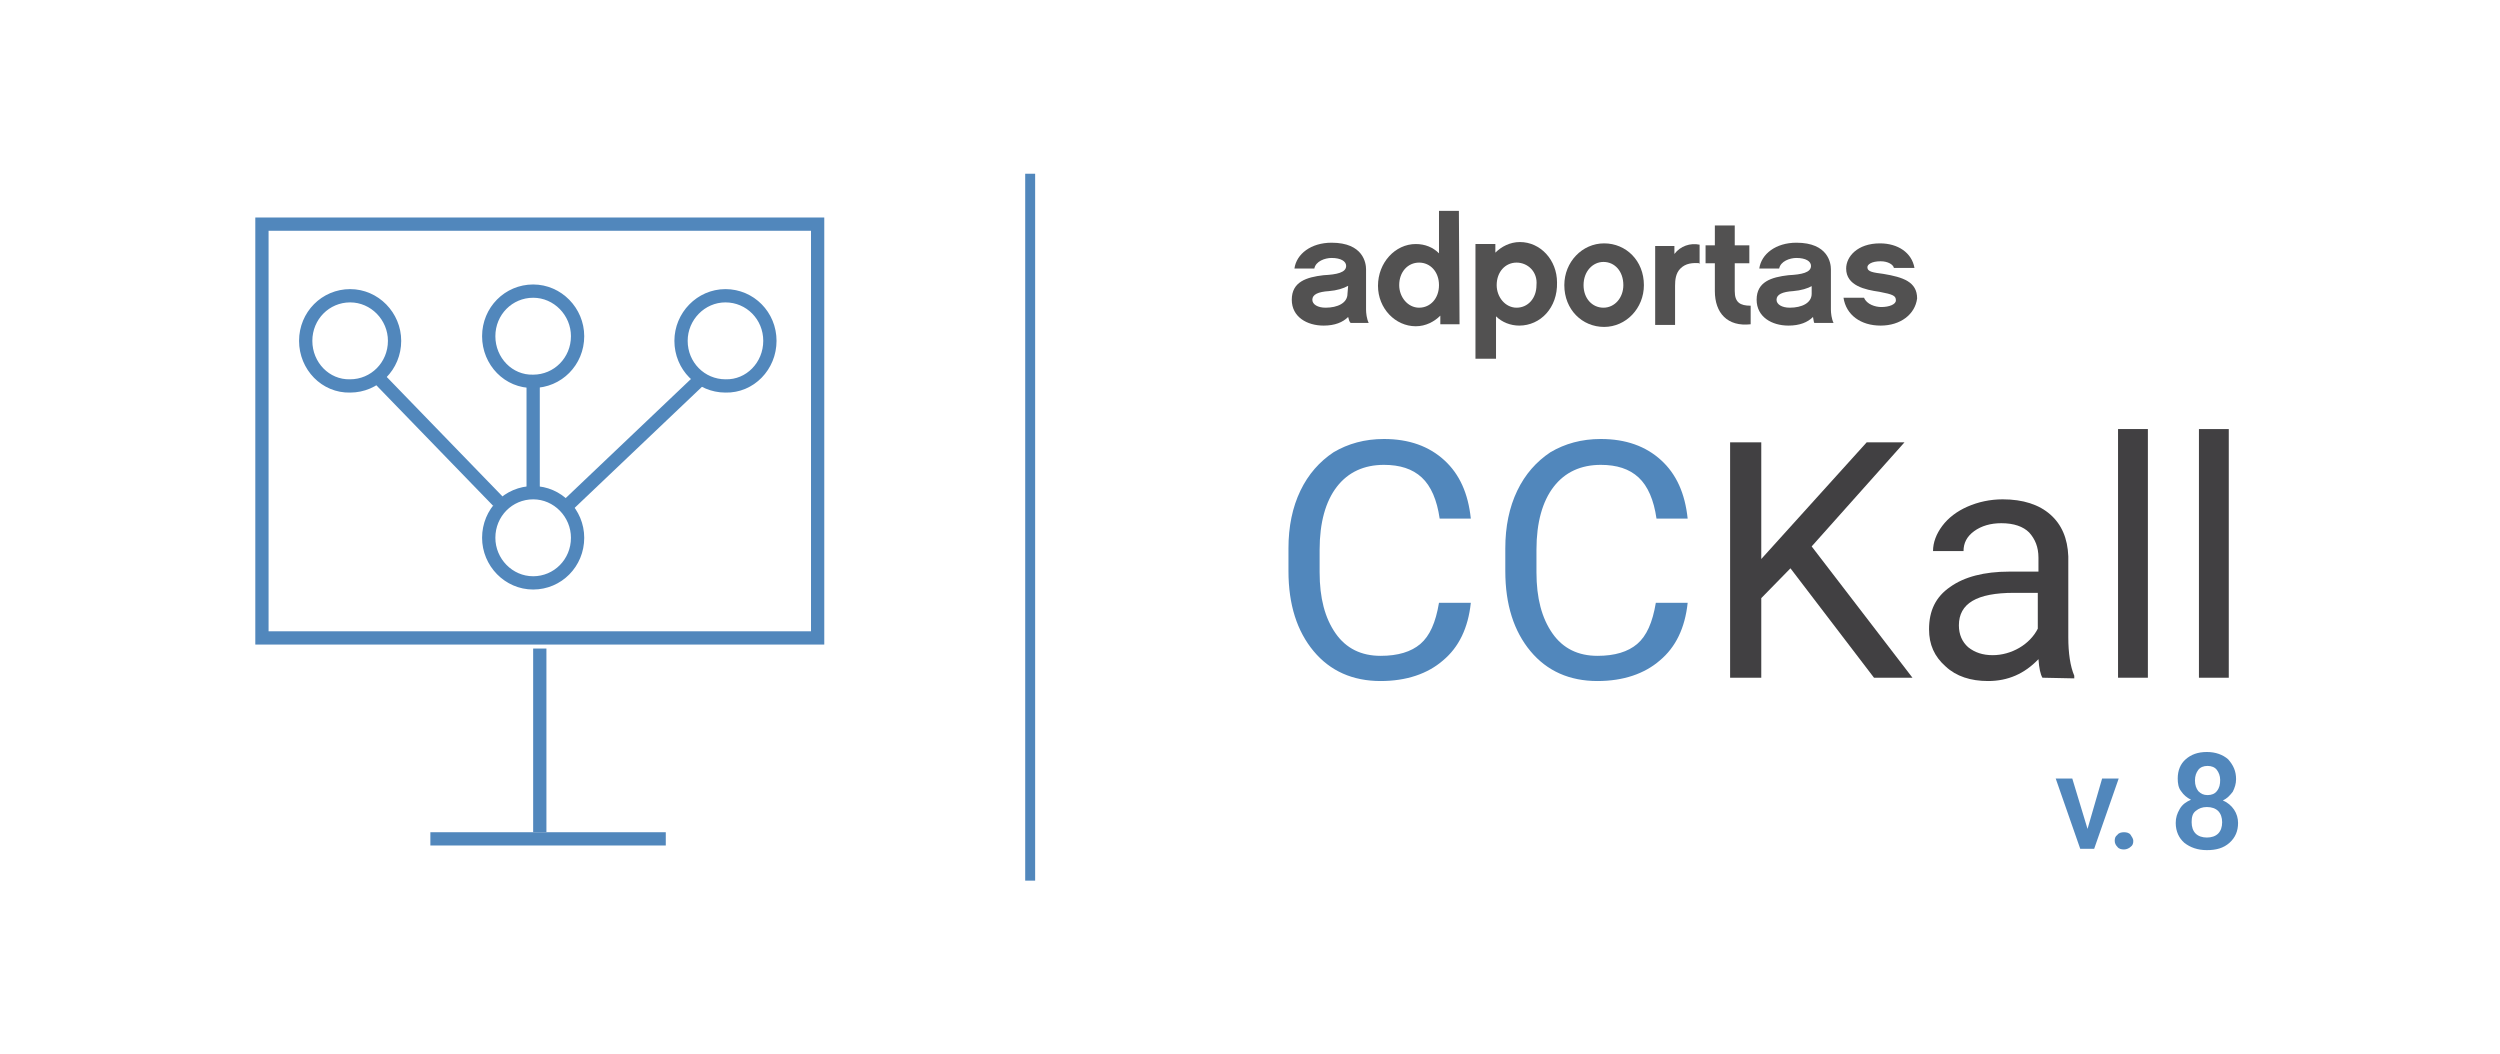 <svg version="1.1" id="Capa_1" xmlns="http://www.w3.org/2000/svg" xmlns:xlink="http://www.w3.org/1999/xlink" x="0px" y="0px"
	 viewBox="0 0 377 159" style="enable-background:new 0 0 377 159;" xml:space="preserve">
<defs>
    <style type="text/css">
	   .lin-base{
            fill:none;
            stroke:#5187BC;
            stroke-width:2;
            stroke-miterlimit:10;
            stroke-dasharray:400;
            stroke-dashoffset:0;
            -webkit-animation:dasha 4s linear forwards;
            -o-animation:dasha 4s linear forwards;
            -moz-animation:dasha 4s linear forwards;
            animation:dasha 4s linear forwards;
            }
        @-webkit-keyframes dasha{
            from{
                stroke-dashoffset:400;
                }
            to{
                stroke-dashoffset:0;
                }
            }
        .lin-peq{
            fill:none;
            stroke:#5187BC;
            stroke-width:2;
            stroke-miterlimit:10;
            stroke-dasharray:1000;
            stroke-dashoffset:0;
            -webkit-animation:dashpq 4s linear forwards;
            -o-animation:dashpq 4s linear forwards;
            -moz-animation:dashpq 4s linear forwards;
            animation:dashpq 4s linear forwards;
            -webkit-animation-delay: 3s;
            -o-animation-delay: 3s;
            -moz-animation-delay: 3s;
            animation-delay: 3s;
            }
        @-webkit-keyframes dashpq{
            from{
                stroke-dashoffset:1000;
                }
            to{
                stroke-dashoffset:0;
                }
            }
        .cuadrado{
            fill:none;
            stroke:#5187BC;
            stroke-width:2;
            stroke-miterlimit:10;
            stroke-dasharray:1300;
            stroke-dashoffset:0;
            -webkit-animation:dash 10s linear forwards;
            -o-animation:dash 10s linear forwards;
            -moz-animation:dash 10s linear forwards;
            animation:dash 10s linear forwards;
            }
        @-webkit-keyframes dash{
            from{
                stroke-dashoffset:1300;
                }
            to{
                stroke-dashoffset:0;
                }
            }
        .circ1{
            fill:none;
            stroke:#5187BC;
            stroke-width:2;
            stroke-miterlimit:10;
            stroke-dasharray:600;
            stroke-dashoffset:0;
            -webkit-animation:dashcir 5s linear forwards;
            -o-animation:dashcir 5s linear forwards;
            -moz-animation:dashcir 5s linear forwards;
            animation:dashcir 5s linear forwards;
            -webkit-animation-delay: 3s;
            -o-animation-delay: 3s;
            -moz-animation-delay: 3s;
            animation-delay: 3s;
            }
        @-webkit-keyframes dashcir{
            from{
                stroke-dashoffset:600;
                }
            to{
                stroke-dashoffset:0;
                }
        }
        .treslineas{
            fill:none;
            stroke:#5187BC;
            stroke-width:2;
            stroke-miterlimit:10;
        }
        .circ2{
            fill:none;
            stroke:#5187BC;
            stroke-width:2;
            stroke-miterlimit:10;
            stroke-dasharray:600;
            stroke-dashoffset:0;
            -webkit-animation:dashcir2 5s linear forwards;
            -o-animation:dashcir2 5s linear forwards;
            -moz-animation:dashcir2 5s linear forwards;
            animation:dashcir2 5s linear forwards;
            -webkit-animation-delay: 5s;
            -o-animation-delay: 5s;
            -moz-animation-delay: 5s;
            animation-delay: 5s;
            }
        @-webkit-keyframes dashcir2{
            from{
                stroke-dashoffset:600;
                }
            to{
                stroke-dashoffset:0;
                }
        }
        .circ3{
            fill:none;
            stroke:#5187BC;
            stroke-width:2;
            stroke-miterlimit:10;
            stroke-dasharray:600;
            stroke-dashoffset:0;
            -webkit-animation:dashcir3 5s linear forwards;
            -o-animation:dashcir3 5s linear forwards;
            -moz-animation:dashcir3 5s linear forwards;
            animation:dashcir3 5s linear forwards;
            -webkit-animation-delay: 5.2s;
            -o-animation-delay: 5.2s;
            -moz-animation-delay: 5.2s;
            animation-delay: 5.2s;
            }
        @-webkit-keyframes dashcir3{
            from{
                stroke-dashoffset:600;
                }
            to{
                stroke-dashoffset:0;
                }
        }
        .circ4{
            fill:none;
            stroke:#5187BC;
            stroke-width:2;
            stroke-miterlimit:10;
            stroke-dasharray:400;
            stroke-dashoffset:0;
            -webkit-animation:dashcir4 5s linear forwards;
            -o-animation:dashcir4 5s linear forwards;
            -moz-animation:dashcir4 5s linear forwards;
            animation:dashcir4 5s linear forwards;
            -webkit-animation-delay: 5.4s;
            -o-animation-delay: 5.4s;
            -moz-animation-delay: 5.4s;
            animation-delay: 5.4s;
            }
        @-webkit-keyframes dashcir4{
            from{
                stroke-dashoffset:400;
                }
            to{
                stroke-dashoffset:0;
                }
        }
        .linea{
            fill:#5187BC;
            stroke-dasharray:1300;
            stroke-dashoffset:0;
            -webkit-animation:dashlinea 3s linear forwards;
            -o-animation:dashlinea 3s linear forwards;
            -moz-animation:dashlinea 3s linear forwards;
            animation:dashlinea 3s linear forwards;
            }
        @-webkit-keyframes dashlinea{
            from{
                stroke-dashoffset:1300;
                }
            to{
                stroke-dashoffset:0;
                }
        }
        .adportas{
            fill:#525151;
            -webkit-animation:transleft 4s linear forwards;
            -o-animation:transleft 4s linear forwards;
            -moz-animation:transleft 4s linear forwards;
            animation:transleft 4s linear forwards;
            }
        @keyframes transleft {
            from {
                transform: translate(20px);
            }
            to {
                transform: translate(0px);
            }
        }
        .c1{
            fill:#5187BC;
            -webkit-animation:tranc1 .3s linear forwards;
            -o-animation:tranc1 .3s linear forwards;
            -moz-animation:tranc1 .3s linear forwards;
            animation:tranc1 .3s linear forwards;
            }
        @keyframes tranc1 {
            from {
                transform: translate(20px);
                opacity: 0;
            }
            to {
                transform: translate(0px);
                opacity: 1;
            }
        }
        .c2{
            fill:#5187BC;
            -webkit-animation:trance .6s linear forwards;
            -o-animation:trance .6s linear forwards;
            -moz-animation:trance .6s linear forwards;
            animation:trance .6s linear forwards;
            }
        @keyframes trance {
            from {
                transform: translate(20px);
                opacity: 0;
            }
            to {
                transform: translate(0px);
                opacity: 1;
            }
        }
        .k{
            fill:#414042;
            -webkit-animation:trank .9s linear forwards;
            -o-animation:trank .9s linear forwards;
            -moz-animation:trank .9s linear forwards;
            animation:trank .9s linear forwards;
            }
        @keyframes trank {
            from {
                transform: translate(20px);
                opacity: 0;
            }
            to {
                transform: translate(0px);
                opacity: 1;
            }
        }
        .a{
            fill:#414042;
            -webkit-animation:trana 1.2s linear forwards;
            -o-animation:trana 1.2s linear forwards;
            -moz-animation:trana 1.2s linear forwards;
            animation:trana 1.2s linear forwards;
            }
        @keyframes trana {
            from {
                transform: translate(20px);
                opacity: 0;
            }
            to {
                transform: translate(0px);
                opacity: 1;
            }
        }
        .l1{
            fill:#414042;
            -webkit-animation:tranl1 1.5s linear forwards;
            -o-animation:tranl1 1.5s linear forwards;
            -moz-animation:tranl1 1.5s linear forwards;
            animation:tranl1 1.5s linear forwards;
            }
        @keyframes tranl1 {
            from {
                transform: translate(20px);
                opacity: 0;
            }
            to {
                transform: translate(0px);
                opacity: 1;
            }
        }
        .l2{
            fill:#414042;
            -webkit-animation:tranl2 1.8s linear forwards;
            -o-animation:tranl2 1.8s linear forwards;
            -moz-animation:tranl2 1.8s linear forwards;
            animation:tranl2 1.8s linear forwards;
            }
        @keyframes tranl2 {
            from {
                transform: translate(20px);
                opacity: 0;
            }
            to {
                transform: translate(0px);
                opacity: 1;
            }
        }
        .v8{
            fill:#5187BC;
            -webkit-animation:transright 4s linear forwards;
            -o-animation:transright 4s linear forwards;
            -moz-animation:transright 4s linear forwards;
            animation:transright 4s linear forwards;
            animation-timing-function:ease-in;
            }
        @keyframes transright {
            from {
                transform: translate(-20px);
            }
            to {
                transform: translate(0px);
            }
        }
    </style>
</defs>
<line class="lin-base" x1="100.4" y1="126.5" x2="64.9" y2="126.5"/>
<line class="lin-peq" x1="81.4" y1="125.5" x2="81.4" y2="97.8"/>
<rect x="39.5" y="33.8" class="cuadrado" width="83.8" height="62.4"/>
<path class="circ1" d="M73.7,81.1c0-3.8,3-6.8,6.7-6.8s6.7,3.1,6.7,6.8c0,3.8-3,6.8-6.7,6.8S73.7,84.8,73.7,81.1"/>
<g>
    <line class="treslineas" x1="85.4" y1="76.4" x2="105.7" y2="57.1"/>
    <line class="treslineas" x1="75.1" y1="75.6" x2="56.4" y2="56.3"/>
    <line class="treslineas" x1="80.4" y1="74.2" x2="80.4" y2="57.6"/>
</g>
<path class="circ2" d="M46.1,51.4c0-3.8,3-6.8,6.7-6.8s6.7,3.1,6.7,6.8c0,3.8-3,6.8-6.7,6.8C49.1,58.3,46.1,55.2,46.1,51.4"/>
<path class="circ3" d="M73.7,50.7c0-3.8,3-6.8,6.7-6.8s6.7,3.1,6.7,6.8c0,3.8-3,6.8-6.7,6.8C76.7,57.6,73.7,54.5,73.7,50.7"/>
<path class="circ4" d="M116.1,51.4c0-3.8-3-6.8-6.7-6.8s-6.7,3.1-6.7,6.8c0,3.8,3,6.8,6.7,6.8C113.1,58.3,116.1,55.2,116.1,51.4"/>
    
<rect x="154.6" y="26.2" class="linea" width="1.5" height="106.6"/>
<g>
	<path class="adportas" d="M203.3,43.1c-0.7,0.4-1.7,0.7-2.9,0.8c-1.6,0.1-2.5,0.5-2.5,1.3c0,0.7,0.8,1.2,2,1.2c1.8,0,3.3-0.7,3.3-2.1
		L203.3,43.1L203.3,43.1z M203.3,47.8c-0.8,0.8-2,1.3-3.7,1.3c-2.5,0-4.8-1.3-4.8-3.9c0-2.7,2.2-3.4,4.8-3.7c2-0.1,3.4-0.4,3.4-1.4
		c0-0.7-0.8-1.2-2.2-1.2c-1,0-2.4,0.5-2.6,1.6h-3c0.3-2.2,2.5-3.9,5.6-3.9c4.8,0,5.2,3.1,5.2,4v6.1c0,0.5,0.1,1.4,0.4,2h-2.7
		C203.5,48.6,203.4,48.2,203.3,47.8"/>
	<path class="adportas" d="M214,39.6c-1.7,0-3,1.4-3,3.4c0,1.8,1.3,3.4,3,3.4s3-1.4,3-3.4S215.7,39.6,214,39.6 M220.1,48.9h-2.9v-1.3
		c-0.9,0.9-2.2,1.6-3.7,1.6c-3.1,0-5.7-2.7-5.7-6.1c0-3.5,2.6-6.3,5.7-6.3c1.4,0,2.6,0.5,3.5,1.4v-6.4h3L220.1,48.9L220.1,48.9z"/>
	<path class="adportas" d="M228.7,39.6c-1.7,0-3,1.4-3,3.4c0,1.8,1.3,3.4,3,3.4s3-1.4,3-3.4C231.9,41,230.4,39.6,228.7,39.6 M229.1,49.1
		c-1.3,0-2.6-0.5-3.5-1.4v6.4h-3.1V36.8h3v1.3c0.9-0.9,2.2-1.6,3.7-1.6c3.1,0,5.6,2.7,5.6,6.1C234.9,46.4,232.3,49.1,229.1,49.1"/>
	<path class="adportas" d="M244.8,43c0-2.1-1.3-3.5-3-3.5c-1.6,0-3,1.4-3,3.5c0,2,1.3,3.4,3,3.4S244.8,44.9,244.8,43 M247.9,43
		c0,3.5-2.7,6.3-6,6.3s-6-2.6-6-6.3c0-3.5,2.7-6.3,6-6.3S247.9,39.3,247.9,43"/>
	<path class="adportas" d="M256.4,39.7c-1.2-0.1-2.2,0-3,0.8c-0.7,0.7-0.8,1.7-0.8,2.6V49h-3V37.1h2.9v1.2c0.9-1.2,2.4-1.7,3.8-1.4v2.9
		L256.4,39.7L256.4,39.7z"/>
	<path class="adportas" d="M264,48.9c-3.5,0.4-5.4-1.7-5.4-5v-4.2h-1.4V37h1.4v-3h3v3h2.2v2.7h-2.2v4.2c0,1.7,0.8,2.2,2.4,2.2V48.9
		L264,48.9z"/>
	<path class="adportas" d="M273.3,43.1c-0.7,0.4-1.7,0.7-2.9,0.8c-1.6,0.1-2.5,0.5-2.5,1.3c0,0.7,0.8,1.2,2,1.2c1.8,0,3.3-0.7,3.3-2.1
		v-1.2H273.3z M273.4,47.8c-0.8,0.8-2,1.3-3.7,1.3c-2.5,0-4.8-1.3-4.8-3.9c0-2.7,2.2-3.4,4.8-3.7c2-0.1,3.4-0.4,3.4-1.4
		c0-0.7-0.8-1.2-2.2-1.2c-1,0-2.4,0.5-2.6,1.6h-3c0.3-2.2,2.5-3.9,5.6-3.9c4.8,0,5.2,3.1,5.2,4v6.1c0,0.5,0.1,1.4,0.4,2h-2.9
		C273.5,48.6,273.5,48.2,273.4,47.8"/>
	<path class="adportas" d="M283.6,49.1c-3,0-5.2-1.6-5.6-4.2h3.1c0.4,1,1.7,1.4,2.6,1.4c1.2,0,2.2-0.4,2.2-1c0-0.7-0.4-0.9-2.5-1.3
		c-2.1-0.3-5-0.9-5-3.5c0-1.8,1.7-3.8,5.1-3.8c2.7,0,4.8,1.4,5.2,3.7h-3.1c-0.1-0.5-0.9-1-2-1c-1.4,0-2,0.5-2,0.9
		c0,0.7,0.9,0.8,2.4,1c3,0.5,5.1,1.2,5.1,3.7C288.8,47.4,286.6,49.1,283.6,49.1"/>
</g>
<path class="c1" d="M221.8,90.9c-0.4,3.8-1.8,6.7-4.2,8.7c-2.3,2-5.5,3.1-9.4,3.1c-4.2,0-7.6-1.5-10.1-4.5s-3.8-7-3.8-12.1v-3.4
	c0-3.3,0.6-6.2,1.8-8.7s2.9-4.4,5-5.8c2.2-1.3,4.7-2,7.6-2c3.8,0,6.8,1.1,9.1,3.2s3.6,5,4,8.8h-4.7c-0.4-2.8-1.3-4.9-2.7-6.2
	c-1.4-1.3-3.3-1.9-5.7-1.9c-3,0-5.4,1.1-7.1,3.3c-1.7,2.2-2.6,5.4-2.6,9.5v3.4c0,3.9,0.8,6.9,2.4,9.2c1.6,2.3,3.9,3.4,6.8,3.4
	c2.6,0,4.6-0.6,6-1.8s2.3-3.2,2.8-6.2H221.8z"/>
<path class="c2" d="M254.5,90.9c-0.4,3.8-1.8,6.7-4.2,8.7c-2.3,2-5.5,3.1-9.4,3.1c-4.2,0-7.6-1.5-10.1-4.5s-3.8-7-3.8-12.1v-3.4
	c0-3.3,0.6-6.2,1.8-8.7s2.9-4.4,5-5.8c2.2-1.3,4.7-2,7.6-2c3.8,0,6.8,1.1,9.1,3.2s3.6,5,4,8.8h-4.7c-0.4-2.8-1.3-4.9-2.7-6.2
	c-1.4-1.3-3.3-1.9-5.7-1.9c-3,0-5.4,1.1-7.1,3.3c-1.7,2.2-2.6,5.4-2.6,9.5v3.4c0,3.9,0.8,6.9,2.4,9.2c1.6,2.3,3.9,3.4,6.8,3.4
	c2.6,0,4.6-0.6,6-1.8s2.3-3.2,2.8-6.2H254.5z"/>
<path class="k" d="M270,85.7l-4.4,4.5v12h-4.7V66.7h4.7v17.6l15.9-17.6h5.7l-14,15.7l15.2,19.8h-5.8L270,85.7z"/>
<path class="a" d="M308,102.2c-0.3-0.5-0.5-1.4-0.6-2.8c-2.1,2.2-4.6,3.3-7.6,3.3c-2.6,0-4.8-0.7-6.4-2.2
	c-1.7-1.5-2.5-3.3-2.5-5.6c0-2.8,1-4.9,3.2-6.4c2.1-1.5,5.1-2.3,8.9-2.3h4.4v-2.1c0-1.6-0.5-2.8-1.4-3.8c-0.9-0.9-2.3-1.4-4.2-1.4
	c-1.6,0-3,0.4-4.1,1.2c-1.1,0.8-1.6,1.8-1.6,3h-4.6c0-1.3,0.5-2.6,1.4-3.8c0.9-1.2,2.2-2.2,3.8-2.9c1.6-0.7,3.4-1.1,5.3-1.1
	c3.1,0,5.5,0.8,7.2,2.3s2.6,3.6,2.7,6.3v12.2c0,2.4,0.3,4.4,0.9,5.8v0.4L308,102.2L308,102.2z M300.5,98.8c1.4,0,2.8-0.4,4-1.1
	s2.2-1.7,2.8-2.9v-5.4h-3.6c-5.6,0-8.3,1.6-8.3,4.9c0,1.4,0.5,2.5,1.4,3.3C297.8,98.4,299,98.8,300.5,98.8z"/>
<path class="l1" d="M323.9,102.2h-4.5V64.7h4.5V102.2z"/>
<path class="l2" d="M336.1,102.2h-4.5V64.7h4.5V102.2z"/>
<g>
	<path class="v8" d="M314.8,125l2.2-7.6h2.5l-3.7,10.6h-2.1l-3.7-10.6h2.5L314.8,125z"/>
	<path class="v8" d="M320.3,125.5c0.4,0,0.8,0.1,1,0.4s0.4,0.6,0.4,0.9c0,0.4-0.1,0.7-0.4,0.9c-0.2,0.2-0.6,0.4-1,0.4
		s-0.8-0.1-1-0.4c-0.2-0.2-0.4-0.5-0.4-0.9s0.1-0.7,0.4-0.9C319.5,125.6,319.9,125.5,320.3,125.5z"/>
	<path class="v8" d="M337.2,117.5c0,0.7-0.2,1.3-0.5,1.9c-0.4,0.5-0.8,1-1.5,1.3c0.7,0.3,1.3,0.8,1.7,1.4c0.4,0.6,0.6,1.3,0.6,2
		c0,1.2-0.4,2.2-1.3,3s-2,1.1-3.4,1.1s-2.5-0.4-3.4-1.1c-0.8-0.7-1.3-1.7-1.3-3c0-0.8,0.2-1.4,0.6-2.1s1-1.1,1.7-1.4
		c-0.6-0.3-1.1-0.7-1.5-1.3c-0.4-0.5-0.5-1.2-0.5-1.9c0-1.2,0.4-2.2,1.2-2.9c0.8-0.7,1.8-1.1,3.2-1.1c1.3,0,2.4,0.4,3.2,1.1
		C336.8,115.4,337.2,116.3,337.2,117.5z M335.1,124c0-0.7-0.2-1.3-0.6-1.7c-0.4-0.4-1-0.6-1.7-0.6s-1.2,0.2-1.7,0.6s-0.6,1-0.6,1.7
		s0.2,1.3,0.6,1.7c0.4,0.4,1,0.6,1.7,0.6s1.3-0.2,1.7-0.6C334.9,125.3,335.1,124.7,335.1,124z M334.8,117.6c0-0.6-0.2-1.1-0.5-1.5
		s-0.8-0.6-1.4-0.6s-1.1,0.2-1.4,0.6s-0.5,0.9-0.5,1.6s0.2,1.2,0.5,1.6c0.4,0.4,0.8,0.6,1.4,0.6s1.1-0.2,1.4-0.6
		C334.7,118.8,334.8,118.3,334.8,117.6z"/>
</g>
</svg>
